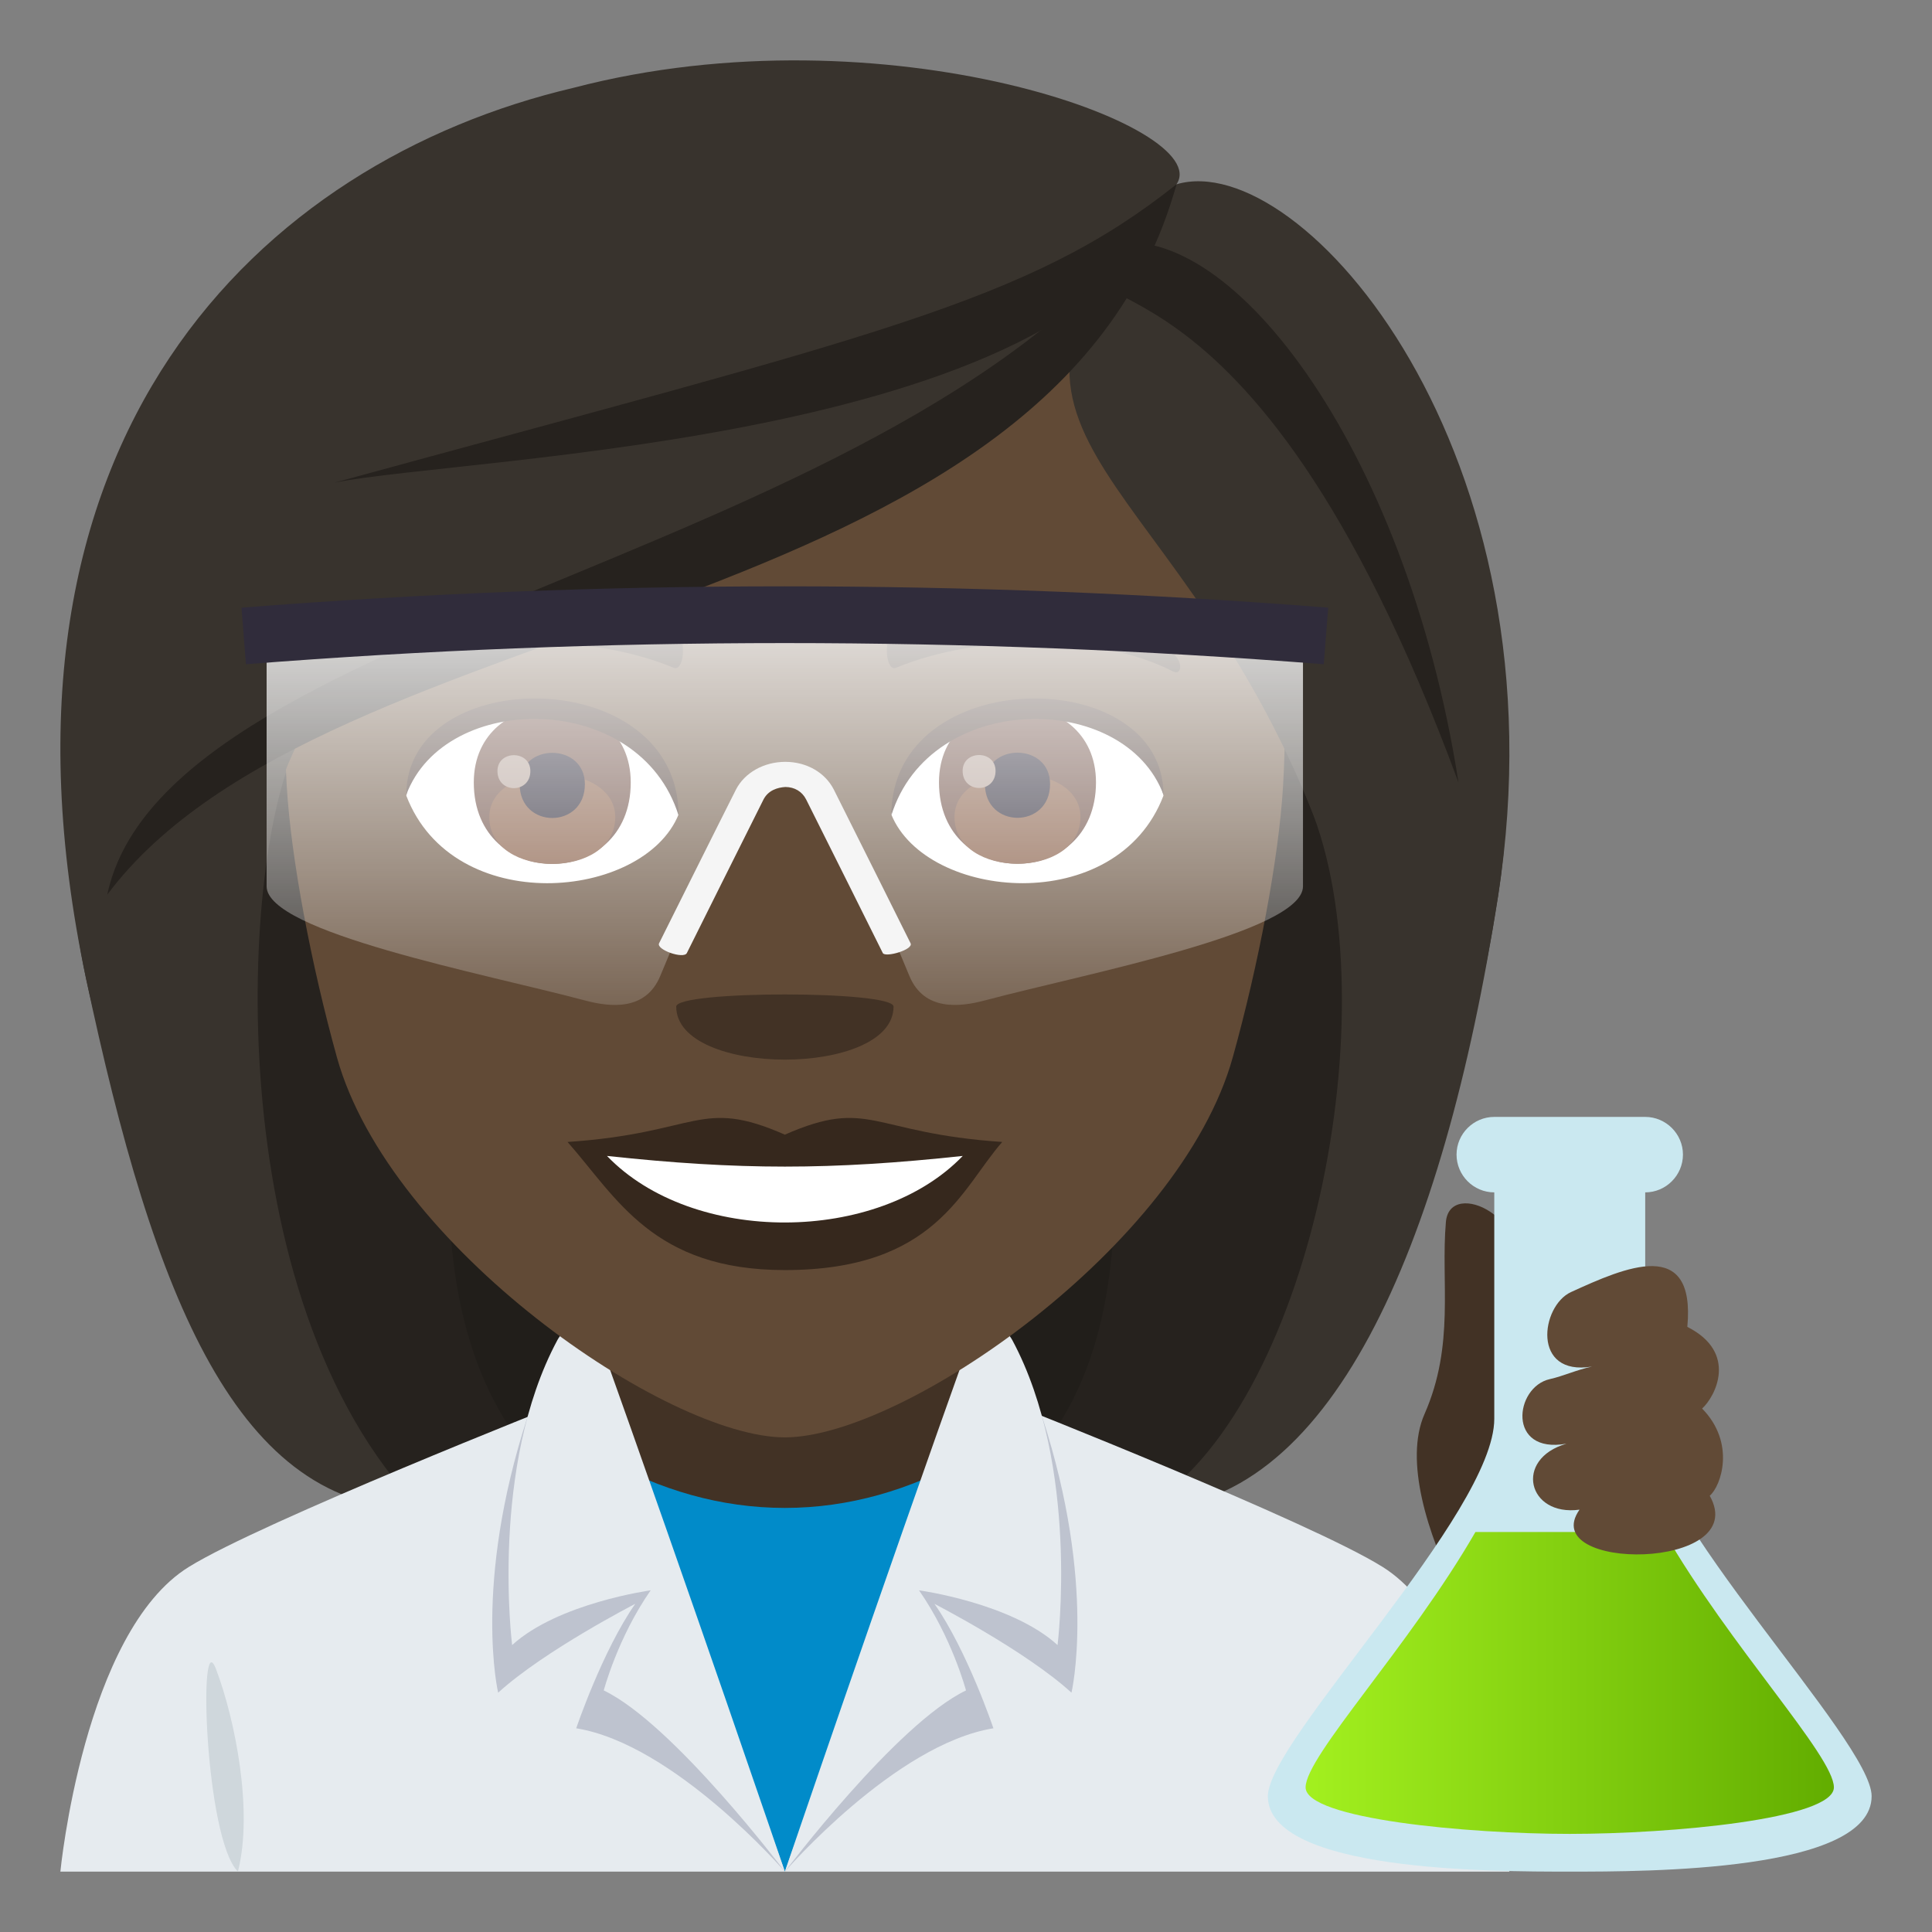 <?xml version="1.0" encoding="utf-8"?>
<!-- Generator: Adobe Illustrator 15.0.0, SVG Export Plug-In . SVG Version: 6.00 Build 0)  -->
<!DOCTYPE svg PUBLIC "-//W3C//DTD SVG 1.1//EN" "http://www.w3.org/Graphics/SVG/1.1/DTD/svg11.dtd">
<svg version="1.1" id="Layer_1" xmlns:x="http://ns.adobe.com/Extensibility/1.0/" xmlns:i="http://ns.adobe.com/AdobeIllustrator/10.0/" xmlns:graph="http://ns.adobe.com/Graphs/1.0/"
	 xmlns="http://www.w3.org/2000/svg" xmlns:xlink="http://www.w3.org/1999/xlink" xmlns:a="http://ns.adobe.com/AdobeSVGViewerExtensions/3.0/"
	 x="0px" y="0px" width="64px" height="64px" viewBox="0 0 64 64" enable-background="new 0 0 64 64" xml:space="preserve">
<rect x="0" y="0" width="64" height="64" fill="#808080" stroke="none"/>
<path fill="#211E1A" d="M13.076,13.402C4.363,50.799,5.16,49.998,23.502,49.998C13.352,42.898,32.795,12.894,13.076,13.402z"/>
<path fill="#26221E" d="M9.934,12.824c-6.359,28.412-0.873,35.709,3.998,37.174h5.582C6.453,40.796,26.869,12.264,9.934,12.824z"/>
<path fill="#211E1A" d="M38.709,13.401c8.713,37.398,7.914,36.597-10.426,36.597C37.617,44.299,18.99,12.892,38.709,13.401z"/>
<path fill="#26221E" d="M41.85,12.822c9.295,25.849-0.02,35.979-3.998,37.176h-5.58C45.334,41.546,24.918,12.262,41.85,12.822z"/>
<path fill="#38332D" d="M43.396,26.712c2.691,6.572,0.029,20.059-5.545,23.286c6.178,0,9.939-8.55,11.773-20.309
	C51.918,14.994,38.602,14.986,43.396,26.712z"/>
<path fill="#38332D" d="M2.85,32.415c2.25,10.614,5.02,17.583,11.082,17.583C7.172,43,7.967,28.238,9.889,24.566
	C19.682,18.738-0.957,14.462,2.85,32.415z"/>
<path fill="#E6EBEF" d="M6.256,51.906c2.4-1.49,12.361-5.424,12.361-5.424h14.842c0,0,9.951,3.926,12.338,5.422
	C49.268,54.068,50,62,50,62H2C2,62,2.771,54.061,6.256,51.906"/>
<rect x="19.301" y="42.816" fill="#423225" width="13.396" height="9.625"/>
<path fill="#018BC9" d="M32,48.311c-1.842,1.043-3.879,1.641-6,1.641c-2.123,0-4.16-0.598-6-1.643L26,62L32,48.311z"/>
<path fill="#BEC3CF" d="M17.475,46.939c-1.818,5.576-0.973,9.133-0.973,9.133c1.533-1.396,4.539-2.941,4.541-2.943
	c-1.09,1.561-1.955,4.123-1.955,4.123C22.354,57.781,26,62,26,62S20.928,47.168,17.475,46.939z"/>
<path fill="#E6EBEF" d="M19.742,44.063c0,0-0.896-0.377-1.277,0.328c-2.248,4.186-1.5,10.104-1.5,10.104
	c1.531-1.396,4.59-1.813,4.59-1.814C20.465,54.24,20,55.998,20,55.998C22.307,57.104,26,62,26,62S22.916,52.943,19.742,44.063z"/>
<path fill="#BEC3CF" d="M34.525,46.939c1.814,5.576,0.969,9.133,0.969,9.133c-1.529-1.396-4.539-2.941-4.539-2.943
	c1.092,1.561,1.953,4.123,1.953,4.123C29.643,57.781,26,62,26,62S31.072,47.168,34.525,46.939z"/>
<path fill="#E6EBEF" d="M32.254,44.063c0,0,0.896-0.377,1.279,0.328c2.248,4.186,1.5,10.104,1.5,10.104
	c-1.529-1.396-4.588-1.813-4.59-1.814C31.533,54.24,32,55.998,32,55.998C29.693,57.104,26,62,26,62S29.08,52.943,32.254,44.063z"/>
<path fill="#CFD7DC" d="M7.881,62c0.512-2-0.09-5.039-0.727-6.713C6.561,53.727,6.785,60.9,7.881,62"/>
<path fill="#614A36" d="M26,4.415c-11.609,0-17.201,9.455-16.502,21.611c0.143,2.444,0.822,5.969,1.66,8.989
	C12.9,41.292,22.088,47.615,26,47.615c3.91,0,13.1-6.323,14.84-12.601c0.84-3.02,1.52-6.544,1.664-8.989
	C43.201,13.87,37.611,4.415,26,4.415z"/>
<path fill="#36281D" d="M26,37.587c-2.822-1.24-2.844-0.051-7.199,0.242c1.635,1.855,2.838,4.244,7.197,4.244
	c5.004,0,5.85-2.711,7.203-4.244C28.842,37.536,28.822,36.347,26,37.587z"/>
<path fill="#FFFFFF" d="M20.107,38.292c2.844,2.959,8.977,2.92,11.785,0C27.514,38.763,24.488,38.763,20.107,38.292z"/>
<path fill="#36281D" d="M38.795,21.61c-2.617-1.56-7.309-1.75-9.166-0.688c-0.393,0.214-0.287,1.341,0.053,1.2
	c2.648-1.104,6.682-1.158,9.168,0.117C39.184,22.409,39.189,21.836,38.795,21.61z"/>
<path fill="#36281D" d="M13.207,21.61c2.615-1.56,7.307-1.75,9.166-0.688c0.393,0.214,0.289,1.341-0.055,1.2
	c-2.648-1.104-6.68-1.159-9.166,0.117C12.818,22.409,12.811,21.836,13.207,21.61z"/>
<path fill="#423225" d="M29.6,33.345c0,2.342-7.199,2.342-7.199,0C22.4,32.808,29.6,32.808,29.6,33.345z"/>
<path fill="#FFFFFF" d="M38.541,26.357c-1.551,4.06-7.861,3.465-9.016,0.623C30.4,22.415,37.688,22.024,38.541,26.357z"/>
<path fill="#613F34" d="M31.105,25.916c0,3.596,5.201,3.596,5.201,0C36.307,22.578,31.105,22.578,31.105,25.916z"/>
<path fill="#7D5037" d="M31.619,27.066c0,2.063,4.172,2.063,4.172,0C35.791,25.152,31.619,25.152,31.619,27.066z"/>
<path fill="#1A1626" d="M32.627,25.972c0,1.492,2.158,1.492,2.158,0C34.785,24.587,32.627,24.587,32.627,25.972z"/>
<path fill="#AB968C" d="M31.889,25.537c0,0.754,1.09,0.754,1.09,0C32.979,24.836,31.889,24.836,31.889,25.537z"/>
<path fill="#45332C" d="M38.541,26.326c0-4.361-9.016-4.361-9.016,0.691C30.811,22.871,37.254,22.871,38.541,26.326z"/>
<path fill="#FFFFFF" d="M13.459,26.357c1.553,4.06,7.863,3.466,9.02,0.623C21.602,22.415,14.314,22.024,13.459,26.357z"/>
<path fill="#613F34" d="M15.695,25.921c0,3.596,5.199,3.596,5.199,0C20.895,22.583,15.695,22.583,15.695,25.921z"/>
<path fill="#7D5037" d="M16.209,27.072c0,2.062,4.172,2.062,4.172,0C20.381,25.158,16.209,25.158,16.209,27.072z"/>
<path fill="#1A1626" d="M17.215,25.978c0,1.492,2.16,1.492,2.16,0C19.375,24.592,17.215,24.592,17.215,25.978z"/>
<path fill="#AB968C" d="M16.479,25.542c0,0.755,1.09,0.755,1.09,0C17.568,24.841,16.479,24.841,16.479,25.542z"/>
<path fill="#45332C" d="M13.459,26.326c0-4.361,9.02-4.361,9.02,0.689C21.191,22.87,14.748,22.87,13.459,26.326z"/>
<path fill="#38332D" d="M38.973,6.105c-8.141,8.342-0.371,8.881,4.424,20.607c2.691,6.572,4.395,14.736,6.229,2.977
	C51.918,14.994,43.109,4.878,38.973,6.105z"/>
<path fill="#38332D" d="M18.99,2.911C8.666,5.34-0.957,14.462,2.85,32.415c2.25,10.614,5.117-4.177,7.039-7.849
	c9.793-5.828,26.539-10.241,29.084-18.461C40.264,4.208,29.32,0.205,18.99,2.911z"/>
<path fill="#26221E" d="M11.08,15.988c4.365-0.885,25.25-1.302,27.893-9.883C34.037,10.039,28.924,11.11,11.08,15.988z"/>
<path fill="#26221E" d="M3.553,29.636c7.324-9.773,31.316-8.695,35.42-23.531C31.006,18.557,5.555,20.241,3.553,29.636z"/>
<path fill="#26221E" d="M36.559,8.139c-1.891,2.978,4.678-1.397,11.756,17.785C46.57,14.709,40.588,6.988,36.559,8.139z"/>
<linearGradient id="SVGID_1_" gradientUnits="userSpaceOnUse" x1="25.998" y1="33.29" x2="25.998" y2="20.932">
	<stop  offset="0" style="stop-color:#FFFFFF;stop-opacity:0.2"/>
	<stop  offset="1" style="stop-color:#FFFFFF"/>
	<a:midPointStop  offset="0" style="stop-color:#FFFFFF;stop-opacity:0.2"/>
	<a:midPointStop  offset="0.5" style="stop-color:#FFFFFF;stop-opacity:0.2"/>
	<a:midPointStop  offset="1" style="stop-color:#FFFFFF"/>
</linearGradient>
<path opacity="0.8" fill="url(#SVGID_1_)" d="M8.832,20.931c0,0,0,6.256,0,8.429c0,1.524,7.193,2.889,10.533,3.778
	c0.848,0.229,2.018,0.357,2.504-0.801c0.828-1.97,1.408-3.403,2.4-5.745c0.434-1.029,3.025-1.031,3.459,0
	c0.992,2.342,1.574,3.774,2.4,5.745c0.486,1.158,1.658,1.029,2.506,0.801c3.338-0.889,10.529-2.253,10.529-3.778
	c0-2.173,0-8.429,0-8.429H8.832z"/>
<path fill="#F5F5F5" d="M29.244,31.571c0,0-2.137-4.294-2.539-5.087c-0.133-0.262-0.381-0.412-0.688-0.414
	c-0.26,0.016-0.566,0.107-0.725,0.414c-0.4,0.793-2.539,5.087-2.539,5.087c-0.107,0.211-1.025-0.113-0.92-0.324
	c0,0,2.141-4.294,2.545-5.088c0.285-0.561,0.926-0.922,1.637-0.922c0.002,0,0.004,0,0.004,0c0.703,0.002,1.316,0.354,1.604,0.922
	c0.402,0.794,2.541,5.088,2.541,5.088C30.271,31.458,29.326,31.729,29.244,31.571z"/>
<path fill="#302C3B" d="M43.852,22.004c-11.883-0.935-23.822-0.935-35.705,0C8.098,21.38,8.049,20.756,8,20.13
	c11.979-0.943,24.016-0.943,36,0C43.947,20.756,43.9,21.38,43.852,22.004z"/>
<path fill="#423225" d="M50.063,42.438c0.896-2.025-2.037-3.449-2.166-1.957c-0.174,1.998,0.305,4.06-0.709,6.364
	c-1.35,3.064,3.098,9.789,3.346,8.779s5.137-2.643,5.582-5.275C56.365,48.887,49.699,43.258,50.063,42.438z"/>
<path fill="#CAE8F0" d="M54.5,47v-7.501c0.686,0,1.25-0.564,1.25-1.252c0-0.686-0.564-1.248-1.25-1.248h-5
	c-0.689,0-1.25,0.563-1.25,1.248c0,0.688,0.561,1.252,1.25,1.252V47c0,3.125-7.5,10.652-7.5,12.5C42,62,49.422,62,52,62s10,0,10-2.5
	C62,57.652,54.5,50.125,54.5,47z"/>
<linearGradient id="SVGID_2_" gradientUnits="userSpaceOnUse" x1="43.25" y1="55.75" x2="60.75" y2="55.75">
	<stop  offset="0" style="stop-color:#A3F01F"/>
	<stop  offset="1" style="stop-color:#62AD00"/>
	<a:midPointStop  offset="0" style="stop-color:#A3F01F"/>
	<a:midPointStop  offset="0.5" style="stop-color:#A3F01F"/>
	<a:midPointStop  offset="1" style="stop-color:#62AD00"/>
</linearGradient>
<path fill="url(#SVGID_2_)" d="M48.875,50.75c-2.178,3.783-5.625,7.42-5.625,8.459c0,1.049,5.385,1.541,8.75,1.541
	c3.363,0,8.75-0.492,8.75-1.541c0-1.039-3.449-4.676-5.625-8.459H48.875z"/>
<path fill="#614A36" d="M55.895,43.955c1.691,0.852,0.926,2.311,0.49,2.705c1.121,1.143,0.629,2.568,0.252,2.889
	c1.404,2.492-5.752,2.523-4.314,0.461c-1.719,0.232-2.184-1.678-0.432-2.186c-1.975,0.357-1.725-1.877-0.551-2.139
	c0.441-0.098,0.891-0.309,1.398-0.416c-2.01,0.334-1.697-2.01-0.697-2.467C53.834,41.983,56.176,40.942,55.895,43.955z"/>
</svg>

